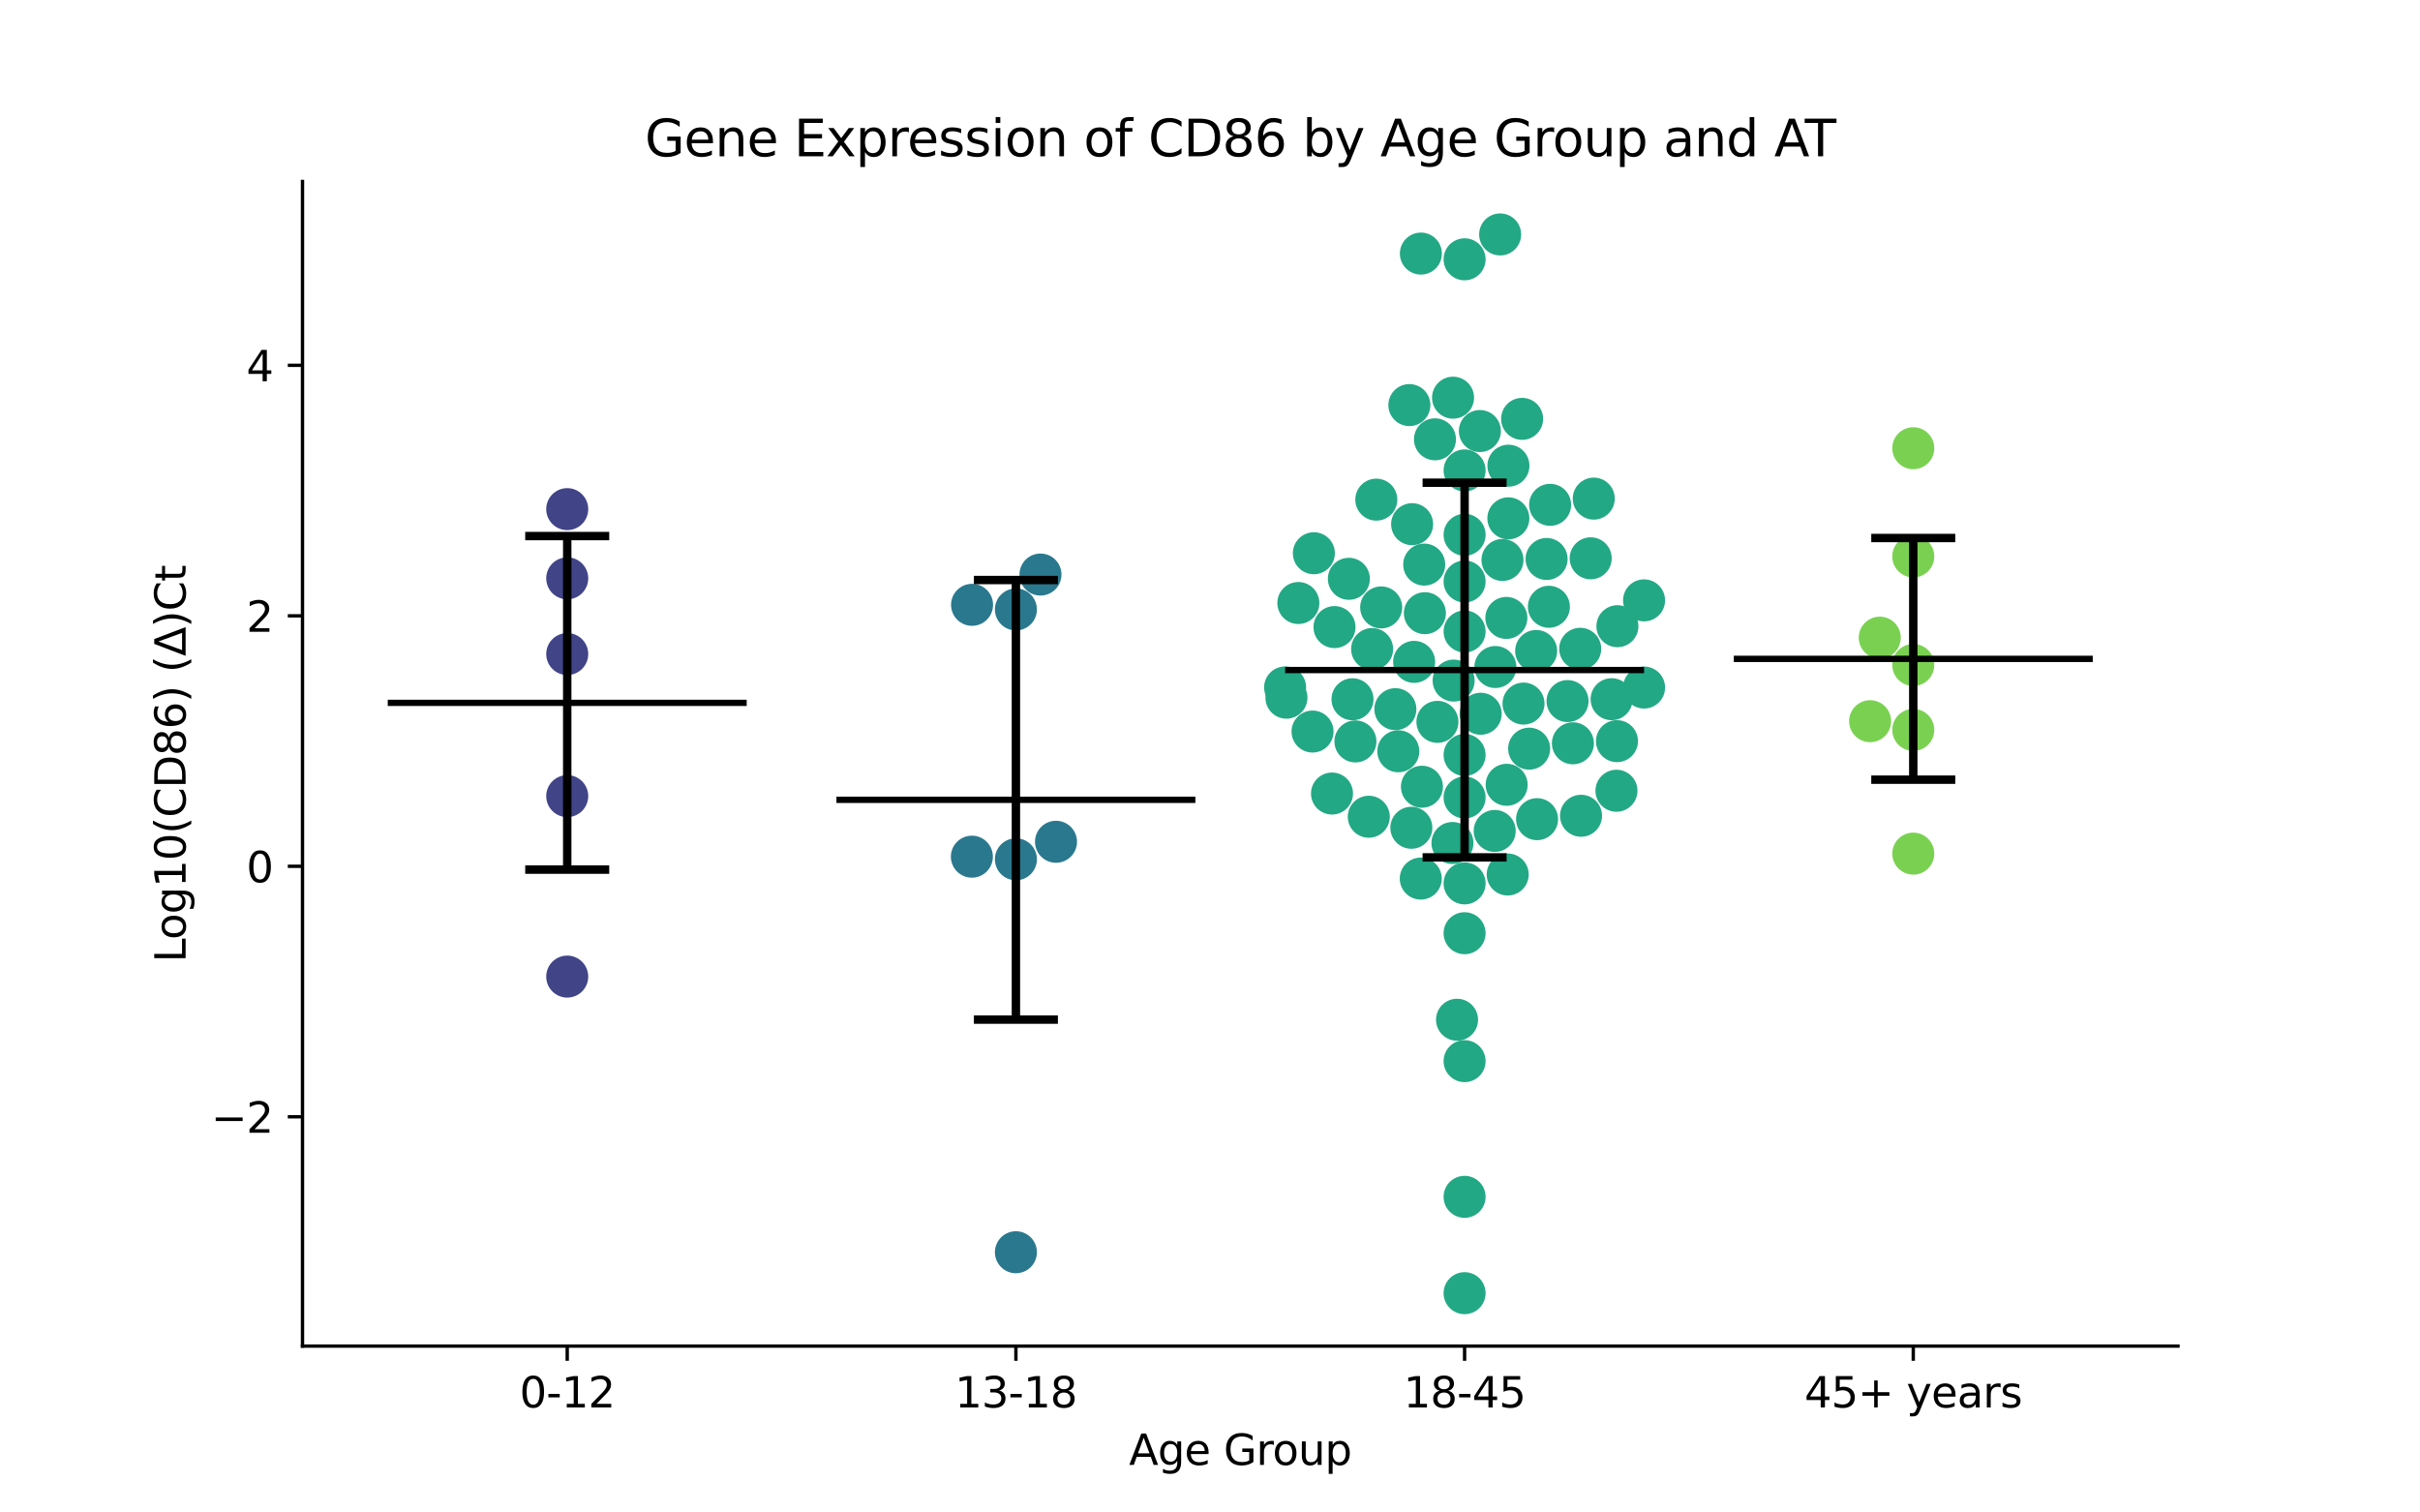 <?xml version="1.0" encoding="utf-8" standalone="no"?>
<!DOCTYPE svg PUBLIC "-//W3C//DTD SVG 1.1//EN"
  "http://www.w3.org/Graphics/SVG/1.1/DTD/svg11.dtd">
<svg xmlns:xlink="http://www.w3.org/1999/xlink" width="576pt" height="360pt" viewBox="0 0 576 360" xmlns="http://www.w3.org/2000/svg" version="1.1">
 <defs>
  <style type="text/css">*{stroke-linejoin: round; stroke-linecap: butt}</style>
 </defs>
 <g id="figure_1">
  <g id="patch_1">
   <path d="M 0 360 
L 576 360 
L 576 0 
L 0 0 
z
" style="fill: #ffffff"/>
  </g>
  <g id="axes_1">
   <g id="patch_2">
    <path d="M 72 320.4 
L 518.4 320.4 
L 518.4 43.2 
L 72 43.2 
z
" style="fill: #ffffff"/>
   </g>
   <g id="PathCollection_1">
    <defs>
     <path id="C0_0_cfbe72ae49" d="M 0 5 
C 1.326 5 2.598 4.473 3.536 3.536 
C 4.473 2.598 5 1.326 5 -0 
C 5 -1.326 4.473 -2.598 3.536 -3.536 
C 2.598 -4.473 1.326 -5 0 -5 
C -1.326 -5 -2.598 -4.473 -3.536 -3.536 
C -4.473 -2.598 -5 -1.326 -5 0 
C -5 1.326 -4.473 2.598 -3.536 3.536 
C -2.598 4.473 -1.326 5 0 5 
z
"/>
    </defs>
    <g clip-path="url(#p6deb731d6a)">
     <use xlink:href="#C0_0_cfbe72ae49" x="135.009" y="121.185" style="fill: #414487"/>
    </g>
    <g clip-path="url(#p6deb731d6a)">
     <use xlink:href="#C0_0_cfbe72ae49" x="135.009" y="137.655" style="fill: #414487"/>
    </g>
    <g clip-path="url(#p6deb731d6a)">
     <use xlink:href="#C0_0_cfbe72ae49" x="135.009" y="155.676" style="fill: #414487"/>
    </g>
    <g clip-path="url(#p6deb731d6a)">
     <use xlink:href="#C0_0_cfbe72ae49" x="135.009" y="189.49" style="fill: #414487"/>
    </g>
    <g clip-path="url(#p6deb731d6a)">
     <use xlink:href="#C0_0_cfbe72ae49" x="135.009" y="232.449" style="fill: #414487"/>
    </g>
   </g>
   <g id="PathCollection_2">
    <defs>
     <path id="C1_0_d6268bc8bb" d="M 0 5 
C 1.326 5 2.598 4.473 3.536 3.536 
C 4.473 2.598 5 1.326 5 -0 
C 5 -1.326 4.473 -2.598 3.536 -3.536 
C 2.598 -4.473 1.326 -5 0 -5 
C -1.326 -5 -2.598 -4.473 -3.536 -3.536 
C -4.473 -2.598 -5 -1.326 -5 0 
C -5 1.326 -4.473 2.598 -3.536 3.536 
C -2.598 4.473 -1.326 5 0 5 
z
"/>
    </defs>
    <g clip-path="url(#p6deb731d6a)">
     <use xlink:href="#C1_0_d6268bc8bb" x="247.65" y="136.752" style="fill: #2a788e"/>
    </g>
    <g clip-path="url(#p6deb731d6a)">
     <use xlink:href="#C1_0_d6268bc8bb" x="241.803" y="298.056" style="fill: #2a788e"/>
    </g>
    <g clip-path="url(#p6deb731d6a)">
     <use xlink:href="#C1_0_d6268bc8bb" x="231.323" y="203.906" style="fill: #2a788e"/>
    </g>
    <g clip-path="url(#p6deb731d6a)">
     <use xlink:href="#C1_0_d6268bc8bb" x="251.347" y="200.358" style="fill: #2a788e"/>
    </g>
    <g clip-path="url(#p6deb731d6a)">
     <use xlink:href="#C1_0_d6268bc8bb" x="241.803" y="204.526" style="fill: #2a788e"/>
    </g>
    <g clip-path="url(#p6deb731d6a)">
     <use xlink:href="#C1_0_d6268bc8bb" x="241.803" y="145.058" style="fill: #2a788e"/>
    </g>
    <g clip-path="url(#p6deb731d6a)">
     <use xlink:href="#C1_0_d6268bc8bb" x="231.366" y="143.961" style="fill: #2a788e"/>
    </g>
   </g>
   <g id="PathCollection_3">
    <defs>
     <path id="C2_0_0099fb5039" d="M 0 5 
C 1.326 5 2.598 4.473 3.536 3.536 
C 4.473 2.598 5 1.326 5 -0 
C 5 -1.326 4.473 -2.598 3.536 -3.536 
C 2.598 -4.473 1.326 -5 0 -5 
C -1.326 -5 -2.598 -4.473 -3.536 -3.536 
C -4.473 -2.598 -5 -1.326 -5 0 
C -5 1.326 -4.473 2.598 -3.536 3.536 
C -2.598 4.473 -1.326 5 0 5 
z
"/>
    </defs>
    <g clip-path="url(#p6deb731d6a)">
     <use xlink:href="#C2_0_0099fb5039" x="335.455" y="96.419" style="fill: #22a884"/>
    </g>
    <g clip-path="url(#p6deb731d6a)">
     <use xlink:href="#C2_0_0099fb5039" x="348.597" y="307.8" style="fill: #22a884"/>
    </g>
    <g clip-path="url(#p6deb731d6a)">
     <use xlink:href="#C2_0_0099fb5039" x="355.925" y="158.762" style="fill: #22a884"/>
    </g>
    <g clip-path="url(#p6deb731d6a)">
     <use xlink:href="#C2_0_0099fb5039" x="338.985" y="134.381" style="fill: #22a884"/>
    </g>
    <g clip-path="url(#p6deb731d6a)">
     <use xlink:href="#C2_0_0099fb5039" x="348.597" y="61.721" style="fill: #22a884"/>
    </g>
    <g clip-path="url(#p6deb731d6a)">
     <use xlink:href="#C2_0_0099fb5039" x="357.615" y="133.283" style="fill: #22a884"/>
    </g>
    <g clip-path="url(#p6deb731d6a)">
     <use xlink:href="#C2_0_0099fb5039" x="309.028" y="143.53" style="fill: #22a884"/>
    </g>
    <g clip-path="url(#p6deb731d6a)">
     <use xlink:href="#C2_0_0099fb5039" x="362.287" y="99.698" style="fill: #22a884"/>
    </g>
    <g clip-path="url(#p6deb731d6a)">
     <use xlink:href="#C2_0_0099fb5039" x="357.059" y="55.8" style="fill: #22a884"/>
    </g>
    <g clip-path="url(#p6deb731d6a)">
     <use xlink:href="#C2_0_0099fb5039" x="336.107" y="124.764" style="fill: #22a884"/>
    </g>
    <g clip-path="url(#p6deb731d6a)">
     <use xlink:href="#C2_0_0099fb5039" x="391.315" y="163.647" style="fill: #22a884"/>
    </g>
    <g clip-path="url(#p6deb731d6a)">
     <use xlink:href="#C2_0_0099fb5039" x="376.117" y="154.421" style="fill: #22a884"/>
    </g>
    <g clip-path="url(#p6deb731d6a)">
     <use xlink:href="#C2_0_0099fb5039" x="348.597" y="127.286" style="fill: #22a884"/>
    </g>
    <g clip-path="url(#p6deb731d6a)">
     <use xlink:href="#C2_0_0099fb5039" x="384.972" y="149.048" style="fill: #22a884"/>
    </g>
    <g clip-path="url(#p6deb731d6a)">
     <use xlink:href="#C2_0_0099fb5039" x="346.799" y="242.719" style="fill: #22a884"/>
    </g>
    <g clip-path="url(#p6deb731d6a)">
     <use xlink:href="#C2_0_0099fb5039" x="345.987" y="161.99" style="fill: #22a884"/>
    </g>
    <g clip-path="url(#p6deb731d6a)">
     <use xlink:href="#C2_0_0099fb5039" x="326.587" y="154.483" style="fill: #22a884"/>
    </g>
    <g clip-path="url(#p6deb731d6a)">
     <use xlink:href="#C2_0_0099fb5039" x="332.121" y="168.793" style="fill: #22a884"/>
    </g>
    <g clip-path="url(#p6deb731d6a)">
     <use xlink:href="#C2_0_0099fb5039" x="341.547" y="104.564" style="fill: #22a884"/>
    </g>
    <g clip-path="url(#p6deb731d6a)">
     <use xlink:href="#C2_0_0099fb5039" x="348.597" y="138.405" style="fill: #22a884"/>
    </g>
    <g clip-path="url(#p6deb731d6a)">
     <use xlink:href="#C2_0_0099fb5039" x="328.743" y="144.576" style="fill: #22a884"/>
    </g>
    <g clip-path="url(#p6deb731d6a)">
     <use xlink:href="#C2_0_0099fb5039" x="384.745" y="188.212" style="fill: #22a884"/>
    </g>
    <g clip-path="url(#p6deb731d6a)">
     <use xlink:href="#C2_0_0099fb5039" x="348.597" y="150.299" style="fill: #22a884"/>
    </g>
    <g clip-path="url(#p6deb731d6a)">
     <use xlink:href="#C2_0_0099fb5039" x="368.112" y="133.045" style="fill: #22a884"/>
    </g>
    <g clip-path="url(#p6deb731d6a)">
     <use xlink:href="#C2_0_0099fb5039" x="384.866" y="176.406" style="fill: #22a884"/>
    </g>
    <g clip-path="url(#p6deb731d6a)">
     <use xlink:href="#C2_0_0099fb5039" x="348.597" y="189.812" style="fill: #22a884"/>
    </g>
    <g clip-path="url(#p6deb731d6a)">
     <use xlink:href="#C2_0_0099fb5039" x="321.054" y="137.766" style="fill: #22a884"/>
    </g>
    <g clip-path="url(#p6deb731d6a)">
     <use xlink:href="#C2_0_0099fb5039" x="348.597" y="284.868" style="fill: #22a884"/>
    </g>
    <g clip-path="url(#p6deb731d6a)">
     <use xlink:href="#C2_0_0099fb5039" x="378.611" y="132.889" style="fill: #22a884"/>
    </g>
    <g clip-path="url(#p6deb731d6a)">
     <use xlink:href="#C2_0_0099fb5039" x="348.597" y="252.571" style="fill: #22a884"/>
    </g>
    <g clip-path="url(#p6deb731d6a)">
     <use xlink:href="#C2_0_0099fb5039" x="359.03" y="110.843" style="fill: #22a884"/>
    </g>
    <g clip-path="url(#p6deb731d6a)">
     <use xlink:href="#C2_0_0099fb5039" x="348.597" y="222.123" style="fill: #22a884"/>
    </g>
    <g clip-path="url(#p6deb731d6a)">
     <use xlink:href="#C2_0_0099fb5039" x="365.631" y="154.947" style="fill: #22a884"/>
    </g>
    <g clip-path="url(#p6deb731d6a)">
     <use xlink:href="#C2_0_0099fb5039" x="338.195" y="60.355" style="fill: #22a884"/>
    </g>
    <g clip-path="url(#p6deb731d6a)">
     <use xlink:href="#C2_0_0099fb5039" x="358.859" y="208.148" style="fill: #22a884"/>
    </g>
    <g clip-path="url(#p6deb731d6a)">
     <use xlink:href="#C2_0_0099fb5039" x="312.407" y="174.122" style="fill: #22a884"/>
    </g>
    <g clip-path="url(#p6deb731d6a)">
     <use xlink:href="#C2_0_0099fb5039" x="358.537" y="147.077" style="fill: #22a884"/>
    </g>
    <g clip-path="url(#p6deb731d6a)">
     <use xlink:href="#C2_0_0099fb5039" x="359.013" y="123.372" style="fill: #22a884"/>
    </g>
    <g clip-path="url(#p6deb731d6a)">
     <use xlink:href="#C2_0_0099fb5039" x="345.851" y="94.656" style="fill: #22a884"/>
    </g>
    <g clip-path="url(#p6deb731d6a)">
     <use xlink:href="#C2_0_0099fb5039" x="339.144" y="145.947" style="fill: #22a884"/>
    </g>
    <g clip-path="url(#p6deb731d6a)">
     <use xlink:href="#C2_0_0099fb5039" x="352.237" y="102.594" style="fill: #22a884"/>
    </g>
    <g clip-path="url(#p6deb731d6a)">
     <use xlink:href="#C2_0_0099fb5039" x="321.916" y="166.441" style="fill: #22a884"/>
    </g>
    <g clip-path="url(#p6deb731d6a)">
     <use xlink:href="#C2_0_0099fb5039" x="305.879" y="163.622" style="fill: #22a884"/>
    </g>
    <g clip-path="url(#p6deb731d6a)">
     <use xlink:href="#C2_0_0099fb5039" x="336.585" y="157.538" style="fill: #22a884"/>
    </g>
    <g clip-path="url(#p6deb731d6a)">
     <use xlink:href="#C2_0_0099fb5039" x="312.721" y="131.682" style="fill: #22a884"/>
    </g>
    <g clip-path="url(#p6deb731d6a)">
     <use xlink:href="#C2_0_0099fb5039" x="368.662" y="144.427" style="fill: #22a884"/>
    </g>
    <g clip-path="url(#p6deb731d6a)">
     <use xlink:href="#C2_0_0099fb5039" x="338.166" y="209.118" style="fill: #22a884"/>
    </g>
    <g clip-path="url(#p6deb731d6a)">
     <use xlink:href="#C2_0_0099fb5039" x="342.13" y="171.816" style="fill: #22a884"/>
    </g>
    <g clip-path="url(#p6deb731d6a)">
     <use xlink:href="#C2_0_0099fb5039" x="379.34" y="118.678" style="fill: #22a884"/>
    </g>
    <g clip-path="url(#p6deb731d6a)">
     <use xlink:href="#C2_0_0099fb5039" x="383.591" y="166.423" style="fill: #22a884"/>
    </g>
    <g clip-path="url(#p6deb731d6a)">
     <use xlink:href="#C2_0_0099fb5039" x="348.597" y="111.974" style="fill: #22a884"/>
    </g>
    <g clip-path="url(#p6deb731d6a)">
     <use xlink:href="#C2_0_0099fb5039" x="327.584" y="118.924" style="fill: #22a884"/>
    </g>
    <g clip-path="url(#p6deb731d6a)">
     <use xlink:href="#C2_0_0099fb5039" x="362.621" y="167.467" style="fill: #22a884"/>
    </g>
    <g clip-path="url(#p6deb731d6a)">
     <use xlink:href="#C2_0_0099fb5039" x="345.709" y="200.651" style="fill: #22a884"/>
    </g>
    <g clip-path="url(#p6deb731d6a)">
     <use xlink:href="#C2_0_0099fb5039" x="373.102" y="166.87" style="fill: #22a884"/>
    </g>
    <g clip-path="url(#p6deb731d6a)">
     <use xlink:href="#C2_0_0099fb5039" x="376.311" y="194.169" style="fill: #22a884"/>
    </g>
    <g clip-path="url(#p6deb731d6a)">
     <use xlink:href="#C2_0_0099fb5039" x="335.923" y="197.026" style="fill: #22a884"/>
    </g>
    <g clip-path="url(#p6deb731d6a)">
     <use xlink:href="#C2_0_0099fb5039" x="348.597" y="179.694" style="fill: #22a884"/>
    </g>
    <g clip-path="url(#p6deb731d6a)">
     <use xlink:href="#C2_0_0099fb5039" x="374.38" y="176.922" style="fill: #22a884"/>
    </g>
    <g clip-path="url(#p6deb731d6a)">
     <use xlink:href="#C2_0_0099fb5039" x="322.613" y="176.473" style="fill: #22a884"/>
    </g>
    <g clip-path="url(#p6deb731d6a)">
     <use xlink:href="#C2_0_0099fb5039" x="325.792" y="194.399" style="fill: #22a884"/>
    </g>
    <g clip-path="url(#p6deb731d6a)">
     <use xlink:href="#C2_0_0099fb5039" x="363.965" y="178.194" style="fill: #22a884"/>
    </g>
    <g clip-path="url(#p6deb731d6a)">
     <use xlink:href="#C2_0_0099fb5039" x="358.608" y="186.795" style="fill: #22a884"/>
    </g>
    <g clip-path="url(#p6deb731d6a)">
     <use xlink:href="#C2_0_0099fb5039" x="332.821" y="178.816" style="fill: #22a884"/>
    </g>
    <g clip-path="url(#p6deb731d6a)">
     <use xlink:href="#C2_0_0099fb5039" x="368.956" y="120.159" style="fill: #22a884"/>
    </g>
    <g clip-path="url(#p6deb731d6a)">
     <use xlink:href="#C2_0_0099fb5039" x="352.432" y="169.885" style="fill: #22a884"/>
    </g>
    <g clip-path="url(#p6deb731d6a)">
     <use xlink:href="#C2_0_0099fb5039" x="348.597" y="210.265" style="fill: #22a884"/>
    </g>
    <g clip-path="url(#p6deb731d6a)">
     <use xlink:href="#C2_0_0099fb5039" x="365.846" y="194.977" style="fill: #22a884"/>
    </g>
    <g clip-path="url(#p6deb731d6a)">
     <use xlink:href="#C2_0_0099fb5039" x="355.766" y="197.779" style="fill: #22a884"/>
    </g>
    <g clip-path="url(#p6deb731d6a)">
     <use xlink:href="#C2_0_0099fb5039" x="317.039" y="188.876" style="fill: #22a884"/>
    </g>
    <g clip-path="url(#p6deb731d6a)">
     <use xlink:href="#C2_0_0099fb5039" x="306.195" y="166.06" style="fill: #22a884"/>
    </g>
    <g clip-path="url(#p6deb731d6a)">
     <use xlink:href="#C2_0_0099fb5039" x="391.315" y="142.899" style="fill: #22a884"/>
    </g>
    <g clip-path="url(#p6deb731d6a)">
     <use xlink:href="#C2_0_0099fb5039" x="317.634" y="149.259" style="fill: #22a884"/>
    </g>
    <g clip-path="url(#p6deb731d6a)">
     <use xlink:href="#C2_0_0099fb5039" x="338.445" y="187.26" style="fill: #22a884"/>
    </g>
   </g>
   <g id="PathCollection_4">
    <defs>
     <path id="C3_0_8af427a703" d="M 0 5 
C 1.326 5 2.598 4.473 3.536 3.536 
C 4.473 2.598 5 1.326 5 -0 
C 5 -1.326 4.473 -2.598 3.536 -3.536 
C 2.598 -4.473 1.326 -5 0 -5 
C -1.326 -5 -2.598 -4.473 -3.536 -3.536 
C -4.473 -2.598 -5 -1.326 -5 0 
C -5 1.326 -4.473 2.598 -3.536 3.536 
C -2.598 4.473 -1.326 5 0 5 
z
"/>
    </defs>
    <g clip-path="url(#p6deb731d6a)">
     <use xlink:href="#C3_0_8af427a703" x="455.391" y="106.685" style="fill: #7ad151"/>
    </g>
    <g clip-path="url(#p6deb731d6a)">
     <use xlink:href="#C3_0_8af427a703" x="455.391" y="173.733" style="fill: #7ad151"/>
    </g>
    <g clip-path="url(#p6deb731d6a)">
     <use xlink:href="#C3_0_8af427a703" x="455.391" y="158.279" style="fill: #7ad151"/>
    </g>
    <g clip-path="url(#p6deb731d6a)">
     <use xlink:href="#C3_0_8af427a703" x="455.391" y="132.438" style="fill: #7ad151"/>
    </g>
    <g clip-path="url(#p6deb731d6a)">
     <use xlink:href="#C3_0_8af427a703" x="447.417" y="151.773" style="fill: #7ad151"/>
    </g>
    <g clip-path="url(#p6deb731d6a)">
     <use xlink:href="#C3_0_8af427a703" x="445.12" y="171.658" style="fill: #7ad151"/>
    </g>
    <g clip-path="url(#p6deb731d6a)">
     <use xlink:href="#C3_0_8af427a703" x="455.391" y="203.182" style="fill: #7ad151"/>
    </g>
   </g>
   <g id="matplotlib.axis_1">
    <g id="xtick_1">
     <g id="line2d_1">
      <defs>
       <path id="mbc2dbd698a" d="M 0 0 
L 0 3.5 
" style="stroke: #000000; stroke-width: 0.8"/>
      </defs>
      <g>
       <use xlink:href="#mbc2dbd698a" x="135.009" y="320.4" style="stroke: #000000; stroke-width: 0.8"/>
      </g>
     </g>
     <g id="text_1">
      <!-- 0-12 -->
      <g transform="translate(123.661 334.998) scale(0.1 -0.1)">
       <defs>
        <path id="DejaVuSans-30" d="M 2034 4250 
Q 1547 4250 1301 3770 
Q 1056 3291 1056 2328 
Q 1056 1369 1301 889 
Q 1547 409 2034 409 
Q 2525 409 2770 889 
Q 3016 1369 3016 2328 
Q 3016 3291 2770 3770 
Q 2525 4250 2034 4250 
z
M 2034 4750 
Q 2819 4750 3233 4129 
Q 3647 3509 3647 2328 
Q 3647 1150 3233 529 
Q 2819 -91 2034 -91 
Q 1250 -91 836 529 
Q 422 1150 422 2328 
Q 422 3509 836 4129 
Q 1250 4750 2034 4750 
z
" transform="scale(0.016)"/>
        <path id="DejaVuSans-2d" d="M 313 2009 
L 1997 2009 
L 1997 1497 
L 313 1497 
L 313 2009 
z
" transform="scale(0.016)"/>
        <path id="DejaVuSans-31" d="M 794 531 
L 1825 531 
L 1825 4091 
L 703 3866 
L 703 4441 
L 1819 4666 
L 2450 4666 
L 2450 531 
L 3481 531 
L 3481 0 
L 794 0 
L 794 531 
z
" transform="scale(0.016)"/>
        <path id="DejaVuSans-32" d="M 1228 531 
L 3431 531 
L 3431 0 
L 469 0 
L 469 531 
Q 828 903 1448 1529 
Q 2069 2156 2228 2338 
Q 2531 2678 2651 2914 
Q 2772 3150 2772 3378 
Q 2772 3750 2511 3984 
Q 2250 4219 1831 4219 
Q 1534 4219 1204 4116 
Q 875 4013 500 3803 
L 500 4441 
Q 881 4594 1212 4672 
Q 1544 4750 1819 4750 
Q 2544 4750 2975 4387 
Q 3406 4025 3406 3419 
Q 3406 3131 3298 2873 
Q 3191 2616 2906 2266 
Q 2828 2175 2409 1742 
Q 1991 1309 1228 531 
z
" transform="scale(0.016)"/>
       </defs>
       <use xlink:href="#DejaVuSans-30"/>
       <use xlink:href="#DejaVuSans-2d" x="63.623"/>
       <use xlink:href="#DejaVuSans-31" x="99.707"/>
       <use xlink:href="#DejaVuSans-32" x="163.33"/>
      </g>
     </g>
    </g>
    <g id="xtick_2">
     <g id="line2d_2">
      <g>
       <use xlink:href="#mbc2dbd698a" x="241.803" y="320.4" style="stroke: #000000; stroke-width: 0.8"/>
      </g>
     </g>
     <g id="text_2">
      <!-- 13-18 -->
      <g transform="translate(227.274 334.998) scale(0.1 -0.1)">
       <defs>
        <path id="DejaVuSans-33" d="M 2597 2516 
Q 3050 2419 3304 2112 
Q 3559 1806 3559 1356 
Q 3559 666 3084 287 
Q 2609 -91 1734 -91 
Q 1441 -91 1130 -33 
Q 819 25 488 141 
L 488 750 
Q 750 597 1062 519 
Q 1375 441 1716 441 
Q 2309 441 2620 675 
Q 2931 909 2931 1356 
Q 2931 1769 2642 2001 
Q 2353 2234 1838 2234 
L 1294 2234 
L 1294 2753 
L 1863 2753 
Q 2328 2753 2575 2939 
Q 2822 3125 2822 3475 
Q 2822 3834 2567 4026 
Q 2313 4219 1838 4219 
Q 1578 4219 1281 4162 
Q 984 4106 628 3988 
L 628 4550 
Q 988 4650 1302 4700 
Q 1616 4750 1894 4750 
Q 2613 4750 3031 4423 
Q 3450 4097 3450 3541 
Q 3450 3153 3228 2886 
Q 3006 2619 2597 2516 
z
" transform="scale(0.016)"/>
        <path id="DejaVuSans-38" d="M 2034 2216 
Q 1584 2216 1326 1975 
Q 1069 1734 1069 1313 
Q 1069 891 1326 650 
Q 1584 409 2034 409 
Q 2484 409 2743 651 
Q 3003 894 3003 1313 
Q 3003 1734 2745 1975 
Q 2488 2216 2034 2216 
z
M 1403 2484 
Q 997 2584 770 2862 
Q 544 3141 544 3541 
Q 544 4100 942 4425 
Q 1341 4750 2034 4750 
Q 2731 4750 3128 4425 
Q 3525 4100 3525 3541 
Q 3525 3141 3298 2862 
Q 3072 2584 2669 2484 
Q 3125 2378 3379 2068 
Q 3634 1759 3634 1313 
Q 3634 634 3220 271 
Q 2806 -91 2034 -91 
Q 1263 -91 848 271 
Q 434 634 434 1313 
Q 434 1759 690 2068 
Q 947 2378 1403 2484 
z
M 1172 3481 
Q 1172 3119 1398 2916 
Q 1625 2713 2034 2713 
Q 2441 2713 2670 2916 
Q 2900 3119 2900 3481 
Q 2900 3844 2670 4047 
Q 2441 4250 2034 4250 
Q 1625 4250 1398 4047 
Q 1172 3844 1172 3481 
z
" transform="scale(0.016)"/>
       </defs>
       <use xlink:href="#DejaVuSans-31"/>
       <use xlink:href="#DejaVuSans-33" x="63.623"/>
       <use xlink:href="#DejaVuSans-2d" x="127.246"/>
       <use xlink:href="#DejaVuSans-31" x="163.33"/>
       <use xlink:href="#DejaVuSans-38" x="226.953"/>
      </g>
     </g>
    </g>
    <g id="xtick_3">
     <g id="line2d_3">
      <g>
       <use xlink:href="#mbc2dbd698a" x="348.597" y="320.4" style="stroke: #000000; stroke-width: 0.8"/>
      </g>
     </g>
     <g id="text_3">
      <!-- 18-45 -->
      <g transform="translate(334.068 334.998) scale(0.1 -0.1)">
       <defs>
        <path id="DejaVuSans-34" d="M 2419 4116 
L 825 1625 
L 2419 1625 
L 2419 4116 
z
M 2253 4666 
L 3047 4666 
L 3047 1625 
L 3713 1625 
L 3713 1100 
L 3047 1100 
L 3047 0 
L 2419 0 
L 2419 1100 
L 313 1100 
L 313 1709 
L 2253 4666 
z
" transform="scale(0.016)"/>
        <path id="DejaVuSans-35" d="M 691 4666 
L 3169 4666 
L 3169 4134 
L 1269 4134 
L 1269 2991 
Q 1406 3038 1543 3061 
Q 1681 3084 1819 3084 
Q 2600 3084 3056 2656 
Q 3513 2228 3513 1497 
Q 3513 744 3044 326 
Q 2575 -91 1722 -91 
Q 1428 -91 1123 -41 
Q 819 9 494 109 
L 494 744 
Q 775 591 1075 516 
Q 1375 441 1709 441 
Q 2250 441 2565 725 
Q 2881 1009 2881 1497 
Q 2881 1984 2565 2268 
Q 2250 2553 1709 2553 
Q 1456 2553 1204 2497 
Q 953 2441 691 2322 
L 691 4666 
z
" transform="scale(0.016)"/>
       </defs>
       <use xlink:href="#DejaVuSans-31"/>
       <use xlink:href="#DejaVuSans-38" x="63.623"/>
       <use xlink:href="#DejaVuSans-2d" x="127.246"/>
       <use xlink:href="#DejaVuSans-34" x="163.33"/>
       <use xlink:href="#DejaVuSans-35" x="226.953"/>
      </g>
     </g>
    </g>
    <g id="xtick_4">
     <g id="line2d_4">
      <g>
       <use xlink:href="#mbc2dbd698a" x="455.391" y="320.4" style="stroke: #000000; stroke-width: 0.8"/>
      </g>
     </g>
     <g id="text_4">
      <!-- 45+ years -->
      <g transform="translate(429.49 334.998) scale(0.1 -0.1)">
       <defs>
        <path id="DejaVuSans-2b" d="M 2944 4013 
L 2944 2272 
L 4684 2272 
L 4684 1741 
L 2944 1741 
L 2944 0 
L 2419 0 
L 2419 1741 
L 678 1741 
L 678 2272 
L 2419 2272 
L 2419 4013 
L 2944 4013 
z
" transform="scale(0.016)"/>
        <path id="DejaVuSans-20" transform="scale(0.016)"/>
        <path id="DejaVuSans-79" d="M 2059 -325 
Q 1816 -950 1584 -1140 
Q 1353 -1331 966 -1331 
L 506 -1331 
L 506 -850 
L 844 -850 
Q 1081 -850 1212 -737 
Q 1344 -625 1503 -206 
L 1606 56 
L 191 3500 
L 800 3500 
L 1894 763 
L 2988 3500 
L 3597 3500 
L 2059 -325 
z
" transform="scale(0.016)"/>
        <path id="DejaVuSans-65" d="M 3597 1894 
L 3597 1613 
L 953 1613 
Q 991 1019 1311 708 
Q 1631 397 2203 397 
Q 2534 397 2845 478 
Q 3156 559 3463 722 
L 3463 178 
Q 3153 47 2828 -22 
Q 2503 -91 2169 -91 
Q 1331 -91 842 396 
Q 353 884 353 1716 
Q 353 2575 817 3079 
Q 1281 3584 2069 3584 
Q 2775 3584 3186 3129 
Q 3597 2675 3597 1894 
z
M 3022 2063 
Q 3016 2534 2758 2815 
Q 2500 3097 2075 3097 
Q 1594 3097 1305 2825 
Q 1016 2553 972 2059 
L 3022 2063 
z
" transform="scale(0.016)"/>
        <path id="DejaVuSans-61" d="M 2194 1759 
Q 1497 1759 1228 1600 
Q 959 1441 959 1056 
Q 959 750 1161 570 
Q 1363 391 1709 391 
Q 2188 391 2477 730 
Q 2766 1069 2766 1631 
L 2766 1759 
L 2194 1759 
z
M 3341 1997 
L 3341 0 
L 2766 0 
L 2766 531 
Q 2569 213 2275 61 
Q 1981 -91 1556 -91 
Q 1019 -91 701 211 
Q 384 513 384 1019 
Q 384 1609 779 1909 
Q 1175 2209 1959 2209 
L 2766 2209 
L 2766 2266 
Q 2766 2663 2505 2880 
Q 2244 3097 1772 3097 
Q 1472 3097 1187 3025 
Q 903 2953 641 2809 
L 641 3341 
Q 956 3463 1253 3523 
Q 1550 3584 1831 3584 
Q 2591 3584 2966 3190 
Q 3341 2797 3341 1997 
z
" transform="scale(0.016)"/>
        <path id="DejaVuSans-72" d="M 2631 2963 
Q 2534 3019 2420 3045 
Q 2306 3072 2169 3072 
Q 1681 3072 1420 2755 
Q 1159 2438 1159 1844 
L 1159 0 
L 581 0 
L 581 3500 
L 1159 3500 
L 1159 2956 
Q 1341 3275 1631 3429 
Q 1922 3584 2338 3584 
Q 2397 3584 2469 3576 
Q 2541 3569 2628 3553 
L 2631 2963 
z
" transform="scale(0.016)"/>
        <path id="DejaVuSans-73" d="M 2834 3397 
L 2834 2853 
Q 2591 2978 2328 3040 
Q 2066 3103 1784 3103 
Q 1356 3103 1142 2972 
Q 928 2841 928 2578 
Q 928 2378 1081 2264 
Q 1234 2150 1697 2047 
L 1894 2003 
Q 2506 1872 2764 1633 
Q 3022 1394 3022 966 
Q 3022 478 2636 193 
Q 2250 -91 1575 -91 
Q 1294 -91 989 -36 
Q 684 19 347 128 
L 347 722 
Q 666 556 975 473 
Q 1284 391 1588 391 
Q 1994 391 2212 530 
Q 2431 669 2431 922 
Q 2431 1156 2273 1281 
Q 2116 1406 1581 1522 
L 1381 1569 
Q 847 1681 609 1914 
Q 372 2147 372 2553 
Q 372 3047 722 3315 
Q 1072 3584 1716 3584 
Q 2034 3584 2315 3537 
Q 2597 3491 2834 3397 
z
" transform="scale(0.016)"/>
       </defs>
       <use xlink:href="#DejaVuSans-34"/>
       <use xlink:href="#DejaVuSans-35" x="63.623"/>
       <use xlink:href="#DejaVuSans-2b" x="127.246"/>
       <use xlink:href="#DejaVuSans-20" x="211.035"/>
       <use xlink:href="#DejaVuSans-79" x="242.822"/>
       <use xlink:href="#DejaVuSans-65" x="302.002"/>
       <use xlink:href="#DejaVuSans-61" x="363.525"/>
       <use xlink:href="#DejaVuSans-72" x="424.805"/>
       <use xlink:href="#DejaVuSans-73" x="465.918"/>
      </g>
     </g>
    </g>
    <g id="text_5">
     <!-- Age Group -->
     <g transform="translate(268.72 348.677) scale(0.1 -0.1)">
      <defs>
       <path id="DejaVuSans-41" d="M 2188 4044 
L 1331 1722 
L 3047 1722 
L 2188 4044 
z
M 1831 4666 
L 2547 4666 
L 4325 0 
L 3669 0 
L 3244 1197 
L 1141 1197 
L 716 0 
L 50 0 
L 1831 4666 
z
" transform="scale(0.016)"/>
       <path id="DejaVuSans-67" d="M 2906 1791 
Q 2906 2416 2648 2759 
Q 2391 3103 1925 3103 
Q 1463 3103 1205 2759 
Q 947 2416 947 1791 
Q 947 1169 1205 825 
Q 1463 481 1925 481 
Q 2391 481 2648 825 
Q 2906 1169 2906 1791 
z
M 3481 434 
Q 3481 -459 3084 -895 
Q 2688 -1331 1869 -1331 
Q 1566 -1331 1297 -1286 
Q 1028 -1241 775 -1147 
L 775 -588 
Q 1028 -725 1275 -790 
Q 1522 -856 1778 -856 
Q 2344 -856 2625 -561 
Q 2906 -266 2906 331 
L 2906 616 
Q 2728 306 2450 153 
Q 2172 0 1784 0 
Q 1141 0 747 490 
Q 353 981 353 1791 
Q 353 2603 747 3093 
Q 1141 3584 1784 3584 
Q 2172 3584 2450 3431 
Q 2728 3278 2906 2969 
L 2906 3500 
L 3481 3500 
L 3481 434 
z
" transform="scale(0.016)"/>
       <path id="DejaVuSans-47" d="M 3809 666 
L 3809 1919 
L 2778 1919 
L 2778 2438 
L 4434 2438 
L 4434 434 
Q 4069 175 3628 42 
Q 3188 -91 2688 -91 
Q 1594 -91 976 548 
Q 359 1188 359 2328 
Q 359 3472 976 4111 
Q 1594 4750 2688 4750 
Q 3144 4750 3555 4637 
Q 3966 4525 4313 4306 
L 4313 3634 
Q 3963 3931 3569 4081 
Q 3175 4231 2741 4231 
Q 1884 4231 1454 3753 
Q 1025 3275 1025 2328 
Q 1025 1384 1454 906 
Q 1884 428 2741 428 
Q 3075 428 3337 486 
Q 3600 544 3809 666 
z
" transform="scale(0.016)"/>
       <path id="DejaVuSans-6f" d="M 1959 3097 
Q 1497 3097 1228 2736 
Q 959 2375 959 1747 
Q 959 1119 1226 758 
Q 1494 397 1959 397 
Q 2419 397 2687 759 
Q 2956 1122 2956 1747 
Q 2956 2369 2687 2733 
Q 2419 3097 1959 3097 
z
M 1959 3584 
Q 2709 3584 3137 3096 
Q 3566 2609 3566 1747 
Q 3566 888 3137 398 
Q 2709 -91 1959 -91 
Q 1206 -91 779 398 
Q 353 888 353 1747 
Q 353 2609 779 3096 
Q 1206 3584 1959 3584 
z
" transform="scale(0.016)"/>
       <path id="DejaVuSans-75" d="M 544 1381 
L 544 3500 
L 1119 3500 
L 1119 1403 
Q 1119 906 1312 657 
Q 1506 409 1894 409 
Q 2359 409 2629 706 
Q 2900 1003 2900 1516 
L 2900 3500 
L 3475 3500 
L 3475 0 
L 2900 0 
L 2900 538 
Q 2691 219 2414 64 
Q 2138 -91 1772 -91 
Q 1169 -91 856 284 
Q 544 659 544 1381 
z
M 1991 3584 
L 1991 3584 
z
" transform="scale(0.016)"/>
       <path id="DejaVuSans-70" d="M 1159 525 
L 1159 -1331 
L 581 -1331 
L 581 3500 
L 1159 3500 
L 1159 2969 
Q 1341 3281 1617 3432 
Q 1894 3584 2278 3584 
Q 2916 3584 3314 3078 
Q 3713 2572 3713 1747 
Q 3713 922 3314 415 
Q 2916 -91 2278 -91 
Q 1894 -91 1617 61 
Q 1341 213 1159 525 
z
M 3116 1747 
Q 3116 2381 2855 2742 
Q 2594 3103 2138 3103 
Q 1681 3103 1420 2742 
Q 1159 2381 1159 1747 
Q 1159 1113 1420 752 
Q 1681 391 2138 391 
Q 2594 391 2855 752 
Q 3116 1113 3116 1747 
z
" transform="scale(0.016)"/>
      </defs>
      <use xlink:href="#DejaVuSans-41"/>
      <use xlink:href="#DejaVuSans-67" x="68.408"/>
      <use xlink:href="#DejaVuSans-65" x="131.885"/>
      <use xlink:href="#DejaVuSans-20" x="193.408"/>
      <use xlink:href="#DejaVuSans-47" x="225.195"/>
      <use xlink:href="#DejaVuSans-72" x="302.686"/>
      <use xlink:href="#DejaVuSans-6f" x="341.549"/>
      <use xlink:href="#DejaVuSans-75" x="402.73"/>
      <use xlink:href="#DejaVuSans-70" x="466.109"/>
     </g>
    </g>
   </g>
   <g id="matplotlib.axis_2">
    <g id="ytick_1">
     <g id="line2d_5">
      <defs>
       <path id="m4c7c4b5570" d="M 0 0 
L -3.5 0 
" style="stroke: #000000; stroke-width: 0.8"/>
      </defs>
      <g>
       <use xlink:href="#m4c7c4b5570" x="72" y="265.815" style="stroke: #000000; stroke-width: 0.8"/>
      </g>
     </g>
     <g id="text_6">
      <!-- −2 -->
      <g transform="translate(50.258 269.615) scale(0.1 -0.1)">
       <defs>
        <path id="DejaVuSans-2212" d="M 678 2272 
L 4684 2272 
L 4684 1741 
L 678 1741 
L 678 2272 
z
" transform="scale(0.016)"/>
       </defs>
       <use xlink:href="#DejaVuSans-2212"/>
       <use xlink:href="#DejaVuSans-32" x="83.789"/>
      </g>
     </g>
    </g>
    <g id="ytick_2">
     <g id="line2d_6">
      <g>
       <use xlink:href="#m4c7c4b5570" x="72" y="206.195" style="stroke: #000000; stroke-width: 0.8"/>
      </g>
     </g>
     <g id="text_7">
      <!-- 0 -->
      <g transform="translate(58.638 209.994) scale(0.1 -0.1)">
       <use xlink:href="#DejaVuSans-30"/>
      </g>
     </g>
    </g>
    <g id="ytick_3">
     <g id="line2d_7">
      <g>
       <use xlink:href="#m4c7c4b5570" x="72" y="146.575" style="stroke: #000000; stroke-width: 0.8"/>
      </g>
     </g>
     <g id="text_8">
      <!-- 2 -->
      <g transform="translate(58.638 150.374) scale(0.1 -0.1)">
       <use xlink:href="#DejaVuSans-32"/>
      </g>
     </g>
    </g>
    <g id="ytick_4">
     <g id="line2d_8">
      <g>
       <use xlink:href="#m4c7c4b5570" x="72" y="86.954" style="stroke: #000000; stroke-width: 0.8"/>
      </g>
     </g>
     <g id="text_9">
      <!-- 4 -->
      <g transform="translate(58.638 90.754) scale(0.1 -0.1)">
       <use xlink:href="#DejaVuSans-34"/>
      </g>
     </g>
    </g>
    <g id="text_10">
     <!-- Log10(CD86) (Δ)Ct -->
     <g transform="translate(44.178 229.062) rotate(-90) scale(0.1 -0.1)">
      <defs>
       <path id="DejaVuSans-4c" d="M 628 4666 
L 1259 4666 
L 1259 531 
L 3531 531 
L 3531 0 
L 628 0 
L 628 4666 
z
" transform="scale(0.016)"/>
       <path id="DejaVuSans-28" d="M 1984 4856 
Q 1566 4138 1362 3434 
Q 1159 2731 1159 2009 
Q 1159 1288 1364 580 
Q 1569 -128 1984 -844 
L 1484 -844 
Q 1016 -109 783 600 
Q 550 1309 550 2009 
Q 550 2706 781 3412 
Q 1013 4119 1484 4856 
L 1984 4856 
z
" transform="scale(0.016)"/>
       <path id="DejaVuSans-43" d="M 4122 4306 
L 4122 3641 
Q 3803 3938 3442 4084 
Q 3081 4231 2675 4231 
Q 1875 4231 1450 3742 
Q 1025 3253 1025 2328 
Q 1025 1406 1450 917 
Q 1875 428 2675 428 
Q 3081 428 3442 575 
Q 3803 722 4122 1019 
L 4122 359 
Q 3791 134 3420 21 
Q 3050 -91 2638 -91 
Q 1578 -91 968 557 
Q 359 1206 359 2328 
Q 359 3453 968 4101 
Q 1578 4750 2638 4750 
Q 3056 4750 3426 4639 
Q 3797 4528 4122 4306 
z
" transform="scale(0.016)"/>
       <path id="DejaVuSans-44" d="M 1259 4147 
L 1259 519 
L 2022 519 
Q 2988 519 3436 956 
Q 3884 1394 3884 2338 
Q 3884 3275 3436 3711 
Q 2988 4147 2022 4147 
L 1259 4147 
z
M 628 4666 
L 1925 4666 
Q 3281 4666 3915 4102 
Q 4550 3538 4550 2338 
Q 4550 1131 3912 565 
Q 3275 0 1925 0 
L 628 0 
L 628 4666 
z
" transform="scale(0.016)"/>
       <path id="DejaVuSans-36" d="M 2113 2584 
Q 1688 2584 1439 2293 
Q 1191 2003 1191 1497 
Q 1191 994 1439 701 
Q 1688 409 2113 409 
Q 2538 409 2786 701 
Q 3034 994 3034 1497 
Q 3034 2003 2786 2293 
Q 2538 2584 2113 2584 
z
M 3366 4563 
L 3366 3988 
Q 3128 4100 2886 4159 
Q 2644 4219 2406 4219 
Q 1781 4219 1451 3797 
Q 1122 3375 1075 2522 
Q 1259 2794 1537 2939 
Q 1816 3084 2150 3084 
Q 2853 3084 3261 2657 
Q 3669 2231 3669 1497 
Q 3669 778 3244 343 
Q 2819 -91 2113 -91 
Q 1303 -91 875 529 
Q 447 1150 447 2328 
Q 447 3434 972 4092 
Q 1497 4750 2381 4750 
Q 2619 4750 2861 4703 
Q 3103 4656 3366 4563 
z
" transform="scale(0.016)"/>
       <path id="DejaVuSans-29" d="M 513 4856 
L 1013 4856 
Q 1481 4119 1714 3412 
Q 1947 2706 1947 2009 
Q 1947 1309 1714 600 
Q 1481 -109 1013 -844 
L 513 -844 
Q 928 -128 1133 580 
Q 1338 1288 1338 2009 
Q 1338 2731 1133 3434 
Q 928 4138 513 4856 
z
" transform="scale(0.016)"/>
       <path id="DejaVuSans-394" d="M 2188 4044 
L 906 525 
L 3472 525 
L 2188 4044 
z
M 50 0 
L 1831 4666 
L 2547 4666 
L 4325 0 
L 50 0 
z
" transform="scale(0.016)"/>
       <path id="DejaVuSans-74" d="M 1172 4494 
L 1172 3500 
L 2356 3500 
L 2356 3053 
L 1172 3053 
L 1172 1153 
Q 1172 725 1289 603 
Q 1406 481 1766 481 
L 2356 481 
L 2356 0 
L 1766 0 
Q 1100 0 847 248 
Q 594 497 594 1153 
L 594 3053 
L 172 3053 
L 172 3500 
L 594 3500 
L 594 4494 
L 1172 4494 
z
" transform="scale(0.016)"/>
      </defs>
      <use xlink:href="#DejaVuSans-4c"/>
      <use xlink:href="#DejaVuSans-6f" x="53.963"/>
      <use xlink:href="#DejaVuSans-67" x="115.145"/>
      <use xlink:href="#DejaVuSans-31" x="178.621"/>
      <use xlink:href="#DejaVuSans-30" x="242.244"/>
      <use xlink:href="#DejaVuSans-28" x="305.867"/>
      <use xlink:href="#DejaVuSans-43" x="344.881"/>
      <use xlink:href="#DejaVuSans-44" x="414.705"/>
      <use xlink:href="#DejaVuSans-38" x="491.707"/>
      <use xlink:href="#DejaVuSans-36" x="555.33"/>
      <use xlink:href="#DejaVuSans-29" x="618.953"/>
      <use xlink:href="#DejaVuSans-20" x="657.967"/>
      <use xlink:href="#DejaVuSans-28" x="689.754"/>
      <use xlink:href="#DejaVuSans-394" x="728.768"/>
      <use xlink:href="#DejaVuSans-29" x="797.176"/>
      <use xlink:href="#DejaVuSans-43" x="836.189"/>
      <use xlink:href="#DejaVuSans-74" x="906.014"/>
     </g>
    </g>
   </g>
   <g id="LineCollection_1">
    <path d="M 135.009 206.983 
L 135.009 127.599 
" clip-path="url(#p6deb731d6a)" style="fill: none; stroke: #000000; stroke-width: 2"/>
   </g>
   <g id="line2d_9">
    <defs>
     <path id="m5259fb9edc" d="M 10 0 
L -10 -0 
" style="stroke: #000000; stroke-width: 2"/>
    </defs>
    <g clip-path="url(#p6deb731d6a)">
     <use xlink:href="#m5259fb9edc" x="135.009" y="206.983" style="stroke: #000000; stroke-width: 2"/>
    </g>
   </g>
   <g id="line2d_10">
    <g clip-path="url(#p6deb731d6a)">
     <use xlink:href="#m5259fb9edc" x="135.009" y="127.599" style="stroke: #000000; stroke-width: 2"/>
    </g>
   </g>
   <g id="LineCollection_2">
    <path d="M 92.291 167.291 
L 177.726 167.291 
" clip-path="url(#p6deb731d6a)" style="fill: none; stroke: #000000; stroke-width: 1.5"/>
   </g>
   <g id="LineCollection_3">
    <path d="M 241.803 242.694 
L 241.803 138.054 
" clip-path="url(#p6deb731d6a)" style="fill: none; stroke: #000000; stroke-width: 2"/>
   </g>
   <g id="line2d_11">
    <g clip-path="url(#p6deb731d6a)">
     <use xlink:href="#m5259fb9edc" x="241.803" y="242.694" style="stroke: #000000; stroke-width: 2"/>
    </g>
   </g>
   <g id="line2d_12">
    <g clip-path="url(#p6deb731d6a)">
     <use xlink:href="#m5259fb9edc" x="241.803" y="138.054" style="stroke: #000000; stroke-width: 2"/>
    </g>
   </g>
   <g id="LineCollection_4">
    <path d="M 199.085 190.374 
L 284.521 190.374 
" clip-path="url(#p6deb731d6a)" style="fill: none; stroke: #000000; stroke-width: 1.5"/>
   </g>
   <g id="LineCollection_5">
    <path d="M 348.597 204.077 
L 348.597 114.887 
" clip-path="url(#p6deb731d6a)" style="fill: none; stroke: #000000; stroke-width: 2"/>
   </g>
   <g id="line2d_13">
    <g clip-path="url(#p6deb731d6a)">
     <use xlink:href="#m5259fb9edc" x="348.597" y="204.077" style="stroke: #000000; stroke-width: 2"/>
    </g>
   </g>
   <g id="line2d_14">
    <g clip-path="url(#p6deb731d6a)">
     <use xlink:href="#m5259fb9edc" x="348.597" y="114.887" style="stroke: #000000; stroke-width: 2"/>
    </g>
   </g>
   <g id="LineCollection_6">
    <path d="M 305.879 159.482 
L 391.315 159.482 
" clip-path="url(#p6deb731d6a)" style="fill: none; stroke: #000000; stroke-width: 1.5"/>
   </g>
   <g id="LineCollection_7">
    <path d="M 455.391 185.584 
L 455.391 128.058 
" clip-path="url(#p6deb731d6a)" style="fill: none; stroke: #000000; stroke-width: 2"/>
   </g>
   <g id="line2d_15">
    <g clip-path="url(#p6deb731d6a)">
     <use xlink:href="#m5259fb9edc" x="455.391" y="185.584" style="stroke: #000000; stroke-width: 2"/>
    </g>
   </g>
   <g id="line2d_16">
    <g clip-path="url(#p6deb731d6a)">
     <use xlink:href="#m5259fb9edc" x="455.391" y="128.058" style="stroke: #000000; stroke-width: 2"/>
    </g>
   </g>
   <g id="LineCollection_8">
    <path d="M 412.674 156.821 
L 498.109 156.821 
" clip-path="url(#p6deb731d6a)" style="fill: none; stroke: #000000; stroke-width: 1.5"/>
   </g>
   <g id="patch_3">
    <path d="M 72 320.4 
L 72 43.2 
" style="fill: none; stroke: #000000; stroke-width: 0.8; stroke-linejoin: miter; stroke-linecap: square"/>
   </g>
   <g id="patch_4">
    <path d="M 72 320.4 
L 518.4 320.4 
" style="fill: none; stroke: #000000; stroke-width: 0.8; stroke-linejoin: miter; stroke-linecap: square"/>
   </g>
   <g id="text_11">
    <!-- Gene Expression of CD86 by Age Group and AT -->
    <g transform="translate(153.493 37.2) scale(0.12 -0.12)">
     <defs>
      <path id="DejaVuSans-6e" d="M 3513 2113 
L 3513 0 
L 2938 0 
L 2938 2094 
Q 2938 2591 2744 2837 
Q 2550 3084 2163 3084 
Q 1697 3084 1428 2787 
Q 1159 2491 1159 1978 
L 1159 0 
L 581 0 
L 581 3500 
L 1159 3500 
L 1159 2956 
Q 1366 3272 1645 3428 
Q 1925 3584 2291 3584 
Q 2894 3584 3203 3211 
Q 3513 2838 3513 2113 
z
" transform="scale(0.016)"/>
      <path id="DejaVuSans-45" d="M 628 4666 
L 3578 4666 
L 3578 4134 
L 1259 4134 
L 1259 2753 
L 3481 2753 
L 3481 2222 
L 1259 2222 
L 1259 531 
L 3634 531 
L 3634 0 
L 628 0 
L 628 4666 
z
" transform="scale(0.016)"/>
      <path id="DejaVuSans-78" d="M 3513 3500 
L 2247 1797 
L 3578 0 
L 2900 0 
L 1881 1375 
L 863 0 
L 184 0 
L 1544 1831 
L 300 3500 
L 978 3500 
L 1906 2253 
L 2834 3500 
L 3513 3500 
z
" transform="scale(0.016)"/>
      <path id="DejaVuSans-69" d="M 603 3500 
L 1178 3500 
L 1178 0 
L 603 0 
L 603 3500 
z
M 603 4863 
L 1178 4863 
L 1178 4134 
L 603 4134 
L 603 4863 
z
" transform="scale(0.016)"/>
      <path id="DejaVuSans-66" d="M 2375 4863 
L 2375 4384 
L 1825 4384 
Q 1516 4384 1395 4259 
Q 1275 4134 1275 3809 
L 1275 3500 
L 2222 3500 
L 2222 3053 
L 1275 3053 
L 1275 0 
L 697 0 
L 697 3053 
L 147 3053 
L 147 3500 
L 697 3500 
L 697 3744 
Q 697 4328 969 4595 
Q 1241 4863 1831 4863 
L 2375 4863 
z
" transform="scale(0.016)"/>
      <path id="DejaVuSans-62" d="M 3116 1747 
Q 3116 2381 2855 2742 
Q 2594 3103 2138 3103 
Q 1681 3103 1420 2742 
Q 1159 2381 1159 1747 
Q 1159 1113 1420 752 
Q 1681 391 2138 391 
Q 2594 391 2855 752 
Q 3116 1113 3116 1747 
z
M 1159 2969 
Q 1341 3281 1617 3432 
Q 1894 3584 2278 3584 
Q 2916 3584 3314 3078 
Q 3713 2572 3713 1747 
Q 3713 922 3314 415 
Q 2916 -91 2278 -91 
Q 1894 -91 1617 61 
Q 1341 213 1159 525 
L 1159 0 
L 581 0 
L 581 4863 
L 1159 4863 
L 1159 2969 
z
" transform="scale(0.016)"/>
      <path id="DejaVuSans-64" d="M 2906 2969 
L 2906 4863 
L 3481 4863 
L 3481 0 
L 2906 0 
L 2906 525 
Q 2725 213 2448 61 
Q 2172 -91 1784 -91 
Q 1150 -91 751 415 
Q 353 922 353 1747 
Q 353 2572 751 3078 
Q 1150 3584 1784 3584 
Q 2172 3584 2448 3432 
Q 2725 3281 2906 2969 
z
M 947 1747 
Q 947 1113 1208 752 
Q 1469 391 1925 391 
Q 2381 391 2643 752 
Q 2906 1113 2906 1747 
Q 2906 2381 2643 2742 
Q 2381 3103 1925 3103 
Q 1469 3103 1208 2742 
Q 947 2381 947 1747 
z
" transform="scale(0.016)"/>
      <path id="DejaVuSans-54" d="M -19 4666 
L 3928 4666 
L 3928 4134 
L 2272 4134 
L 2272 0 
L 1638 0 
L 1638 4134 
L -19 4134 
L -19 4666 
z
" transform="scale(0.016)"/>
     </defs>
     <use xlink:href="#DejaVuSans-47"/>
     <use xlink:href="#DejaVuSans-65" x="77.49"/>
     <use xlink:href="#DejaVuSans-6e" x="139.014"/>
     <use xlink:href="#DejaVuSans-65" x="202.393"/>
     <use xlink:href="#DejaVuSans-20" x="263.916"/>
     <use xlink:href="#DejaVuSans-45" x="295.703"/>
     <use xlink:href="#DejaVuSans-78" x="358.887"/>
     <use xlink:href="#DejaVuSans-70" x="418.066"/>
     <use xlink:href="#DejaVuSans-72" x="481.543"/>
     <use xlink:href="#DejaVuSans-65" x="520.406"/>
     <use xlink:href="#DejaVuSans-73" x="581.93"/>
     <use xlink:href="#DejaVuSans-73" x="634.029"/>
     <use xlink:href="#DejaVuSans-69" x="686.129"/>
     <use xlink:href="#DejaVuSans-6f" x="713.912"/>
     <use xlink:href="#DejaVuSans-6e" x="775.094"/>
     <use xlink:href="#DejaVuSans-20" x="838.473"/>
     <use xlink:href="#DejaVuSans-6f" x="870.26"/>
     <use xlink:href="#DejaVuSans-66" x="931.441"/>
     <use xlink:href="#DejaVuSans-20" x="966.646"/>
     <use xlink:href="#DejaVuSans-43" x="998.434"/>
     <use xlink:href="#DejaVuSans-44" x="1068.258"/>
     <use xlink:href="#DejaVuSans-38" x="1145.26"/>
     <use xlink:href="#DejaVuSans-36" x="1208.883"/>
     <use xlink:href="#DejaVuSans-20" x="1272.506"/>
     <use xlink:href="#DejaVuSans-62" x="1304.293"/>
     <use xlink:href="#DejaVuSans-79" x="1367.77"/>
     <use xlink:href="#DejaVuSans-20" x="1426.949"/>
     <use xlink:href="#DejaVuSans-41" x="1458.736"/>
     <use xlink:href="#DejaVuSans-67" x="1527.145"/>
     <use xlink:href="#DejaVuSans-65" x="1590.621"/>
     <use xlink:href="#DejaVuSans-20" x="1652.145"/>
     <use xlink:href="#DejaVuSans-47" x="1683.932"/>
     <use xlink:href="#DejaVuSans-72" x="1761.422"/>
     <use xlink:href="#DejaVuSans-6f" x="1800.285"/>
     <use xlink:href="#DejaVuSans-75" x="1861.467"/>
     <use xlink:href="#DejaVuSans-70" x="1924.846"/>
     <use xlink:href="#DejaVuSans-20" x="1988.322"/>
     <use xlink:href="#DejaVuSans-61" x="2020.109"/>
     <use xlink:href="#DejaVuSans-6e" x="2081.389"/>
     <use xlink:href="#DejaVuSans-64" x="2144.768"/>
     <use xlink:href="#DejaVuSans-20" x="2208.244"/>
     <use xlink:href="#DejaVuSans-41" x="2240.031"/>
     <use xlink:href="#DejaVuSans-54" x="2300.689"/>
    </g>
   </g>
  </g>
 </g>
 <defs>
  <clipPath id="p6deb731d6a">
   <rect x="72" y="43.2" width="446.4" height="277.2"/>
  </clipPath>
 </defs>
</svg>

